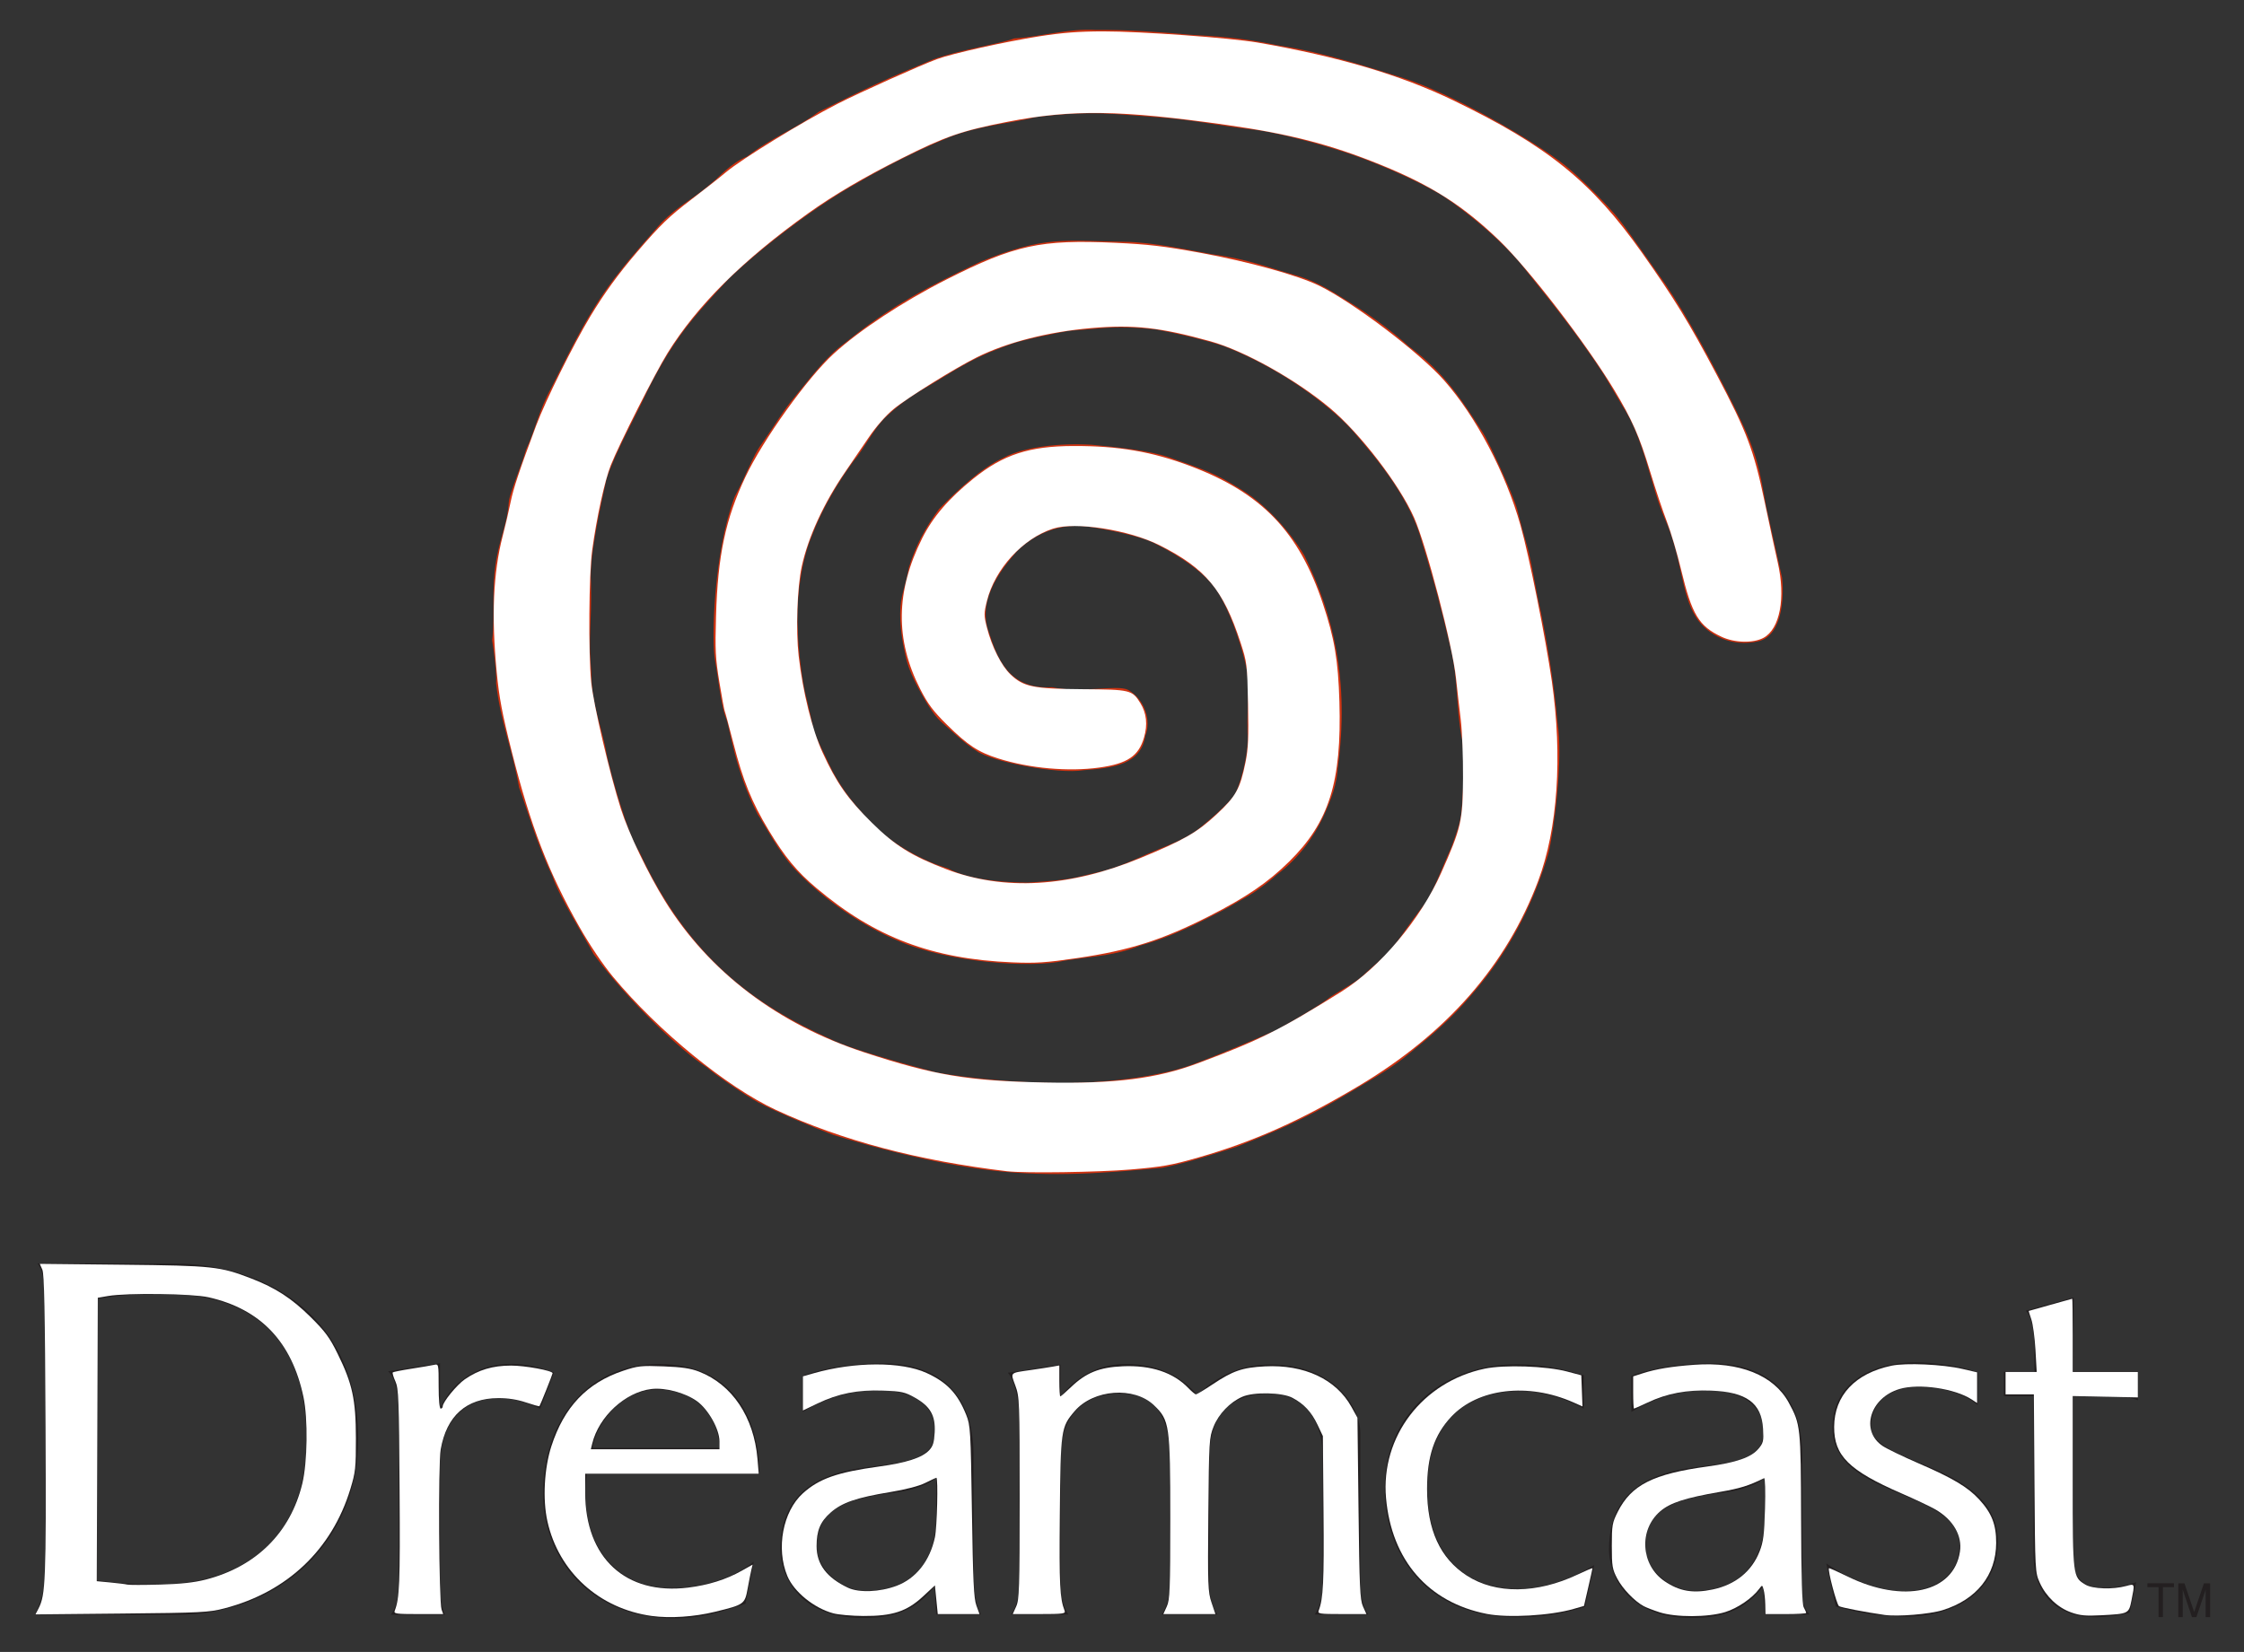 <?xml version="1.0" encoding="UTF-8" standalone="no"?>
<!-- Generator: Adobe Illustrator 13.0.0, SVG Export Plug-In . SVG Version: 6.00 Build 14948)  -->

<svg
   xmlns:dc="http://purl.org/dc/elements/1.1/"
   xmlns:cc="http://creativecommons.org/ns#"
   xmlns:rdf="http://www.w3.org/1999/02/22-rdf-syntax-ns#"
   xmlns:svg="http://www.w3.org/2000/svg"
   xmlns="http://www.w3.org/2000/svg"
   xmlns:sodipodi="http://sodipodi.sourceforge.net/DTD/sodipodi-0.dtd"
   xmlns:inkscape="http://www.inkscape.org/namespaces/inkscape"
   version="1.1"
   id="Layer_1"
   x="0px"
   y="0px"
   width="220px"
   height="162px"
   viewBox="0 0 220 162"
   enable-background="new 0 0 220 162"
   xml:space="preserve"
   sodipodi:docname="dreamcast_logo.svg"
   inkscape:version="0.92.3 (2405546, 2018-03-11)"><rect x="0" y="0" width="220" height="162" fill="#333333" stroke="none"/><defs
   id="defs3821" /><sodipodi:namedview
   pagecolor="#ffffff"
   bordercolor="#666666"
   borderopacity="1"
   objecttolerance="10"
   gridtolerance="10"
   guidetolerance="10"
   inkscape:pageopacity="0"
   inkscape:pageshadow="2"
   inkscape:window-width="1920"
   inkscape:window-height="1000"
   id="namedview3819"
   showgrid="false"
   inkscape:zoom="5.0123457"
   inkscape:cx="134.56427"
   inkscape:cy="84.185789"
   inkscape:window-x="0"
   inkscape:window-y="0"
   inkscape:window-maximized="1"
   inkscape:current-layer="Layer_1" />
<polygon
   fill="#231F20"
   points="211.623,155.648 210.531,155.648 210.531,155.271 213.133,155.271 213.133,155.648 212.05,155.648   212.05,158.587 211.623,158.587 211.623,155.648 "
   id="polygon3796" />
<polygon
   fill="#231F20"
   points="214.898,158.587 213.993,155.894 213.993,158.587 213.557,158.587 213.557,155.271 214.161,155.271   215.116,158.091 216.071,155.271 216.676,155.271 216.676,158.587 216.24,158.587 216.24,155.894 215.335,158.587 214.898,158.587   "
   id="polygon3798" />
<path
   fill="#231F20"
   d="M4.406,127.169c0-1.152-0.219-2.644-0.728-3.271c3.333,0,10.534,0.022,13.621,0.022  c7.102,0,17.816,3.942,17.816,17.23c0,9.863-7.563,17.211-17.816,17.211c-2.249,0-10.836-0.026-13.882-0.026  c0.625-1.153,0.989-2.717,0.989-3.952V127.169L4.406,127.169z M9.513,154.987c3.278,0.424,6.304,0.555,9.042,0.163  c2.649-0.378,11.55-2.294,11.495-14.113c-0.053-11.2-6.969-13.759-12.299-14.073c-2.781-0.164-5.466-0.06-8.238,0.421V154.987  L9.513,154.987z"
   id="path3800" />
<path
   fill="#231F20"
   d="M38.041,134.481l5.103-0.797c0,1.044,0,4.108,0,4.493c1.309-3.234,5.381-5.833,11.169-3.581l-1.357,3.552  c-5.297-2.513-9.812-0.308-9.812,5.574v12.138c0,0.577,0.125,1.744,0.471,2.492h-5.301c0.536-0.66,0.783-1.915,0.783-2.492v-17.509  C39.097,137.081,38.839,135.115,38.041,134.481L38.041,134.481z"
   id="path3802" />
<path
   fill="#231F20"
   d="M199.368,136.916c0,0.331,0,14.448,0,15.504c0,4.865,3.354,6.167,5.84,6.167  c1.052,0.052,2.539-0.194,3.579-0.425l0.641-3.004c-1.213,0.462-2.622,0.572-3.466,0.572c-1.558,0-2.685-1.034-2.685-2.651  c0-1.452-0.037-15.682,0-16.138h-0.017c0.208,0,3.439-0.011,3.765,0c1.061,0.038,1.875,0.103,2.575,0.384l0.004-2.829  c0,0-6.208-0.008-6.328-0.008l0.025-7.256l-4.704,1.3c0.65,0.606,0.86,2.382,0.86,3.552c0,0-0.003,2.168-0.003,2.43  c-0.212,0-2.598,0.011-2.994,0.011v2.391C196.878,136.915,199.368,136.916,199.368,136.916L199.368,136.916z"
   id="path3804" />
<path
   fill="#231F20"
   d="M179.042,153.31c2.022,1.444,5.194,2.726,7.521,2.726c3.228,0,5.538-1.57,5.538-4.525  c0-5.456-12.439-4.553-12.439-11.475c0-4.68,4.185-6.44,8.174-6.44c1.281,0,4.207,0.278,6.069,0.998l-0.016,3.196  c-1.652-1.412-4.175-1.754-5.837-1.754c-2.64,0-4.62,1.309-4.62,3.877c0,3.771,12.428,3.553,12.428,11.291  c0,5.004-4.337,7.338-9.108,7.338c-2.326,0-4.749-0.413-6.768-0.99L179.042,153.31L179.042,153.31z"
   id="path3806" />
<path
   fill="#231F20"
   d="M103.961,136.965c0-0.283,0.011-2.818,0.011-3.143l-5.166,0.799c0.622,0.652,1.1,2.688,1.1,4.142v16.929  c0,0.577-0.247,1.978-0.783,2.638h5.633c-0.536-0.66-0.783-2.061-0.783-2.638v-12.738c0-4.66,2.883-6.291,5.752-6.291  c2.597,0,4.944,1.124,4.944,6.291v12.738c0,0.577-0.248,1.978-0.783,2.638h5.463c-0.536-0.66-0.783-2.061-0.783-2.638v-12.738  c0-5.167,3.193-6.291,5.793-6.291c2.596,0,5.313,1.63,5.313,6.291v12.738c0,0.577-0.247,1.978-0.783,2.638h5.259  c-0.536-0.66-0.783-2.061-0.783-2.638v-15.156c0-2.583-2.634-6.721-8.79-6.721c-3.58,0-5.647,1.592-7.217,2.963  c-1.335-1.558-3.509-3.02-7.001-3.02C106.952,133.758,104.943,135.752,103.961,136.965L103.961,136.965z"
   id="path3808" />
<path
   fill="#231F20"
   d="M91.779,144.906c-0.737,0.693-2.281,1.232-3.875,1.441c-4.187,0.549-7.814,1.245-7.814,5.324  c0,2.419,2.636,4.324,4.726,4.324c5.534,0,6.964-3.992,6.964-7.138V144.906L91.779,144.906z M78.707,134.924  c2.112-0.847,5.521-1.235,7.657-1.235c5.458,0,9.084,2.727,9.084,9.058v10.501c0,1.946,0.029,3.787,0.723,5.081h-4.388l-0.157-2.762  c-1.662,2.144-3.646,3.104-7.016,3.104c-6.647,0-8.099-4.542-8.099-6.726c0-7.789,7.414-7.881,10.633-8.339  c1.781-0.253,4.074-0.756,4.418-2.426c0.569-2.763-1.407-4.834-5.442-4.834c-2.961,0-5.387,0.9-7.413,2.113V134.924L78.707,134.924z   M173.01,144.906c-0.737,0.693-2.282,1.232-3.876,1.441c-4.186,0.549-7.814,1.245-7.814,5.324c0,2.419,2.636,4.324,4.726,4.324  c5.534,0,6.964-3.992,6.964-7.138V144.906L173.01,144.906z M159.938,134.924c2.112-0.847,5.521-1.235,7.657-1.235  c5.458,0,9.084,2.727,9.084,9.058v10.501c0,1.946-0.424,3.748,0.722,5.081h-4.388l-0.157-2.762  c-1.662,2.144-3.646,3.104-7.015,3.104c-6.646,0-8.099-4.542-8.099-6.726c0-7.789,7.414-7.881,10.633-8.339  c1.782-0.253,4.075-0.756,4.418-2.426c0.568-2.763-1.407-4.834-5.442-4.834c-2.961,0-5.387,0.9-7.413,2.113V134.924L159.938,134.924  z"
   id="path3810" />
<path
   fill="#231F20"
   d="M155.268,138.145c-1.647-0.961-4.245-1.724-6.057-1.724c-6.361,0-9.277,3.913-9.277,9.548  c0,5.583,2.849,9.857,9.072,9.857c2.133,0,5.037-0.957,7.29-2.342l-0.917,4.107c-2.293,0.682-4.226,1.007-6.785,1.007  c-8.745,0-12.843-6.201-12.843-12.654c0-7.134,5.498-12.149,12.938-12.149c3.252,0,5.627,0.798,6.586,1.07L155.268,138.145  L155.268,138.145z"
   id="path3812" />
<path
   fill="#231F20"
   d="M57.38,146.268c0.003-0.59,0.081-1.152,0.148-1.696h16.919c0-5.817-2.908-10.807-9.8-10.807  c-7.153,0-11.399,5.594-11.399,12.729c0,6.453,4.728,12.217,12.825,12.217c2.56,0,4.701-0.631,7.011-1.439l0.813-4.125  c-1.976,1.627-5.171,2.59-8.053,2.59C60.661,155.736,57.356,151.985,57.38,146.268L57.38,146.268z M58.063,141.992  c0.549-2.831,3.167-5.713,6.301-5.713c4.789,0,6.175,3.737,6.175,5.714C70.538,141.992,58.063,142,58.063,141.992L58.063,141.992z"
   id="path3814" />
<path
   fill="#CF3311"
   d="M125.279,4.448c4.702,0.706,9.504,2.348,12.008,3.114c5.045,1.542,13.235,6.335,16.127,8.634  c1.368,1.087,4.245,3.934,5.359,5.367c1.085,1.396,3.158,4.42,4.481,6.283c2.105,3.075,4.584,7.655,6.687,11.87  c2.349,4.709,2.51,6.073,3.22,10.01l1.553,6.94c0.146,1.2,0.267,5.602-2.317,6.219c-2.583,0.617-4.971-0.575-6.097-2.317  c-1.558-2.411-1.343-5.833-3.105-9.75c-1.374-3.166-1.975-7.767-4.169-11.076l-1.721-2.91c-3.045-4.688-6.219-8.409-8.112-10.836  c-1.667-2.039-4.78-4.811-7.731-6.783c-2.729-1.655-7.141-3.542-10.323-4.514c-1.014-0.33-5.354-1.606-8.051-1.965  c-3.66-0.411-6.068-0.99-9.546-1.235c-4.294-0.303-6.354-0.685-11.924-0.034c-2.11,0.572-5.453,0.799-8.462,1.95  c-2.43,0.991-5.81,2.592-9.121,4.537c-3.563,1.954-8.972,5.95-12.559,9.362c-3.615,3.863-5.423,5.936-7.916,10.833  c-1.104,2.423-3.239,6.171-4.1,8.817c-0.588,2.686-1.71,7.696-1.521,10.129c0.085,4.359-0.296,5.257,0.031,8.82  c0.012,3.208,1.065,5.432,1.503,8.056c0.375,1.813,2.114,8.086,3.19,9.542c4.891,10.538,11.456,15.102,18.772,18.394  c2.062,1.05,8.515,2.777,10.382,3.272c3.183,0.574,7.372,0.957,11.404,1.035c4.242,0.083,10.089-0.492,13.637-1.798  c3.84-1.412,8.28-3.419,8.229-3.363c1.782-0.982,4.501-2.585,5.348-3.29c1.637-1.049,2.623-1.455,3.593-2.465  c1.399-1.224,2.246-1.929,3.306-3.446c0.59-0.855,1.527-2.164,2.44-3.321c0.982-1.609,1.546-3.305,2.505-5.403  c1.147-3.103,0.969-2.954,1.187-6.25c0.206-0.955-0.022-4.165-0.195-4.71c-0.517-2.962-0.334-5.575-1.012-8.451  c-0.916-3.891-1.677-6.803-2.846-10.536c-1.099-4.203-4.327-8.097-6.75-10.878c-1.501-1.724-6.158-5.796-12.619-8.339  c-1.819-0.612-4.797-1.306-6.688-1.651c-4.037-0.422-4.694-0.151-8.559,0.132c-1.33,0.232-4.418,0.863-5.553,1.262  c-3.32,1.166-4.541,1.907-7.935,3.986c-1.58,0.917-2.771,1.619-4.386,3.133c-1.289,1.193-2.21,3.221-3.254,4.41  c-1.43,1.946-3.022,4.542-4.09,7.342c-1.158,2.785-1.531,6.706-1.355,9.229c0,1.923,0.523,5.443,0.731,6.213  c0.207,0.771,0.727,3.161,0.84,3.641c0.113,0.479,1.356,3.008,1.527,3.374c0.701,1.492,2.043,3.636,4.304,5.825  c1.668,1.822,4.893,3.61,7.307,4.303c2.165,1.188,5.816,1.39,7.836,1.394c0.994-0.06,3.533-0.216,4.858-0.534  c2.687-0.645,3.183-0.662,5.952-1.865c2.485-1.152,4.171-1.567,5.902-2.846c0,0,2.376-1.862,3.456-3.224  c0.57-0.719,1.547-4.145,1.373-6.267c-0.081-2.905,0.342-4.553-0.251-6.943c-0.593-2.39-1.605-5.16-2.702-6.867  c-1.111-1.729-3.5-3.414-6.219-4.755c-1.522-0.752-5.129-1.449-6.659-1.63c-2.907-0.345-5.338,0.974-6.814,2.483  c-1.28,1.463-3.81,4.502-2.802,7.644c0.912,2.843,2.013,5.872,6.277,5.647c2.926,0.609,6.311-0.275,7.438,0.244  c1.673,0.95,2.316,3.048,1.708,4.511c-0.424,2.821-3.126,3.159-6.01,3.374c-2.58,0.432-9.133-0.831-10.573-1.91  c-0.966-0.574-2.445-1.953-3.487-2.884c-0.749-0.67-1.597-2.164-2.176-3.237c-0.711-1.318-1.07-2.288-1.253-3.147  c-0.217-1.02-0.664-2.967-0.495-4.914c0.114-1.313,0.466-1.872,0.816-3.792c0.697-2.177,1.563-3.834,2.956-5.722  c1.815-1.842,4.12-4.035,6.37-5.054c1.984-1.048,5.46-1.434,8.605-1.25c2.551,0.244,5.569,0.555,7.564,1.224  c3.415,1.22,4.391,1.463,7.194,3.231c2.369,1.466,4.752,4.163,6.082,6.397c2.829,5.789,4.452,12.229,3.272,20.898  c-0.097,1.465-0.553,2.896-1.466,4.835c-0.843,1.79-2.322,3.967-4.541,5.606c-0.894,0.827-2.303,1.845-3.45,2.441  c-1.628,0.988-2.723,1.502-4.423,2.356c-1.492,0.701-3.231,1.503-5.499,2.133c-2.458,0.972-4.344,1.012-7.435,1.473  c-3.043,0.763-11.368,0.218-16.327-1.969c-3.385-1.423-7.183-3.932-10.07-6.99c-1.604-1.681-3.173-4.731-3.634-5.355  c-2.296-4.414-2.746-8.566-3.114-9.438c-0.5-1.185-0.749-3.842-1.084-5.66c-0.378-2.038-0.144-10.585,1.914-16.071  c1.16-2.184,1.839-4.131,2.624-5.154c1.411-2.007,2.093-3.261,3.293-4.684c1.809-2.194,3.126-3.984,4.888-5.246  c4.49-3.651,8.241-5.577,13.314-7.987c6.304-2.567,8.197-2.036,14.163-1.941c2.684,0.023,6.59,0.867,8.51,1.217  c3.566,0.475,5.609,1.334,8.021,2.007c2.579,0.72,4.07,1.869,6.186,3.148c1.742,1.125,3.792,2.666,5.146,3.917  c3.464,2.54,5.135,5.21,7.258,8.489c0.385,0.55,2.906,5.923,3.308,7.419c0.186,0.749,0.757,2.9,1.123,4.157  c0.471,1.994,0.699,3.76,1.224,6.01c0.47,2.318,1.27,6.695,1.617,10.786c0.583,3.509-0.351,10.672-0.902,12.871  c-1.227,4.1-3.373,9.104-7.611,13.923c-1.8,2.134-3.714,3.788-5.925,5.583c-1.691,1.411-3.142,2.232-5.754,3.792  c-3.548,2.117-6.248,3.469-11.221,5.413c-2.025,0.65-4.576,1.505-7.326,2.074c-5.327,0.492-10.801,0.964-16.776,0.254  c-5.976-0.711-11.962-2.395-15.498-3.481c-1.951-0.732-5.731-2.317-7.316-3.17c-1.031-0.524-4.488-2.888-5.075-3.457  c-2.369-1.466-7.671-6.452-11.094-11.1c-0.75-1.436-3.447-5.745-4.032-7.633c-1.555-3.193-2.639-7.055-3.276-8.705  c-0.672-3.851-1.807-6.331-2.25-10.197c0.051-0.91-0.183-3.051-0.389-4.236c0.301-2.646-0.101-5.14,0.424-8.02  c0.461-2.431,1.072-3.446,1.217-5.643c0.142-0.94,1.352-3.767,1.674-5.025c0.976-2.072,1.219-3.779,2.493-6.094  c1.836-3.608,3.755-7.759,6.704-11.385c0.842-1.124,3.23-3.821,4.044-4.756c1.924-1.923,3.053-2.227,5.235-4.157  c0.227-0.143,1.668-1.786,3.177-2.351c2.501-1.932,4.662-2.641,7.042-4.398c4.77-2.376,6.509-3.178,11.244-5.148  c2.736-0.976,6.552-1.516,7.926-2.049c2.614-0.162,5.267-0.996,8.017-0.83c3.087-0.029,6.198,0.191,9.3,0.473  C118.848,3.543,121.577,3.645,125.279,4.448L125.279,4.448z"
   id="path3816" />
<path
   style="fill:#ffffff;stroke-width:0.2"
   d="M 98.768,114.865 C 90.007,113.822 82.536,111.843 76.091,108.856 71.255,106.615 64.529,101.119 60.1,95.791 59.101,94.588 57.82,92.688 56.8,90.894 53.785,85.592 52.01,80.991 50.175,73.718 49.233,69.988 48.936,68.412 48.694,65.884 48.169,60.378 48.355,56.172 49.286,52.556 c 0.269,-1.046 0.616,-2.529 0.77,-3.297 0.273,-1.357 0.851,-3.091 2.514,-7.539 0.915,-2.446 3.62,-7.899 5.317,-10.716 1.354,-2.248 2.735,-4.148 4.582,-6.303 2.299,-2.683 3.106,-3.461 5.375,-5.187 1.207,-0.918 2.704,-2.097 3.326,-2.621 1.549,-1.303 7.455,-4.928 10.939,-6.712 2.129,-1.09 8.14,-3.79 9.776,-4.39 1.505,-0.552 6.705,-1.712 9.975,-2.224 2.308,-0.362 3.902,-0.486 6.284,-0.489 3.653,-0.005 12.5,0.635 15.163,1.096 7.86,1.361 14.022,3.182 19.154,5.661 9.229,4.458 13.583,7.973 18.512,14.942 3.165,4.475 4.626,6.862 7.321,11.953 2.954,5.583 3.65,7.42 4.695,12.406 0.474,2.262 1.058,4.966 1.296,6.008 0.797,3.483 0.219,6.542 -1.4,7.41 -1.003,0.538 -2.82,0.494 -4.09,-0.099 -2.239,-1.046 -2.927,-2.183 -3.979,-6.581 -0.382,-1.595 -1.012,-3.723 -1.401,-4.73 -0.389,-1.007 -1.119,-3.19 -1.623,-4.851 -1.073,-3.538 -1.767,-5.113 -3.571,-8.107 -2.692,-4.469 -8.354,-11.829 -11.235,-14.606 -3.532,-3.405 -6.666,-5.406 -11.609,-7.412 -4.936,-2.003 -8.917,-3.033 -15.163,-3.92 -10.301,-1.464 -15.129,-1.533 -21.424,-0.306 -4.485,0.874 -6.09,1.428 -10.365,3.575 -3.746,1.882 -6.688,3.61 -9.186,5.398 -6.438,4.607 -10.871,9.013 -13.793,13.711 -1.206,1.938 -4.744,8.932 -5.56,10.988 -0.593,1.495 -1.393,5.145 -1.826,8.333 -0.328,2.41 -0.384,10.036 -0.096,12.968 0.209,2.125 1.821,9.002 2.911,12.42 0.752,2.358 2.66,6.34 4.32,9.019 4.306,6.947 11.062,12.076 19.582,14.865 6.849,2.242 10.132,2.788 17.681,2.939 6.841,0.137 10.945,-0.379 14.963,-1.88 6.036,-2.255 8.088,-3.279 14.104,-7.039 3.766,-2.353 7.738,-7.084 9.76,-11.623 1.967,-4.416 2.12,-5.082 2.148,-9.326 0.013,-2.03 -0.088,-4.611 -0.226,-5.736 -0.137,-1.125 -0.345,-2.952 -0.463,-4.061 -0.337,-3.182 -2.886,-12.948 -4.102,-15.711 -1.428,-3.247 -5.292,-8.285 -8.254,-10.763 -3.357,-2.808 -8.4,-5.624 -11.726,-6.55 -4.886,-1.359 -7.541,-1.654 -11.664,-1.295 -4.259,0.371 -8.269,1.394 -11.224,2.864 -2.151,1.07 -6.88,4.013 -8.172,5.085 -0.775,0.643 -1.721,1.725 -2.446,2.797 -0.65,0.961 -1.677,2.466 -2.281,3.343 -2.098,3.049 -3.648,6.419 -4.271,9.288 -0.446,2.053 -0.59,6.237 -0.302,8.77 0.398,3.503 1.323,7.243 2.343,9.473 1.361,2.975 2.474,4.562 4.827,6.884 2.282,2.252 3.902,3.264 7.31,4.564 5.629,2.148 12.076,1.774 19.046,-1.106 4.232,-1.749 5.514,-2.483 7.415,-4.245 1.927,-1.786 2.336,-2.522 2.868,-5.147 0.267,-1.319 0.316,-2.445 0.248,-5.686 -0.082,-3.909 -0.106,-4.107 -0.735,-6.037 -1.694,-5.196 -3.426,-7.278 -7.947,-9.553 -3.004,-1.512 -8.258,-2.329 -10.438,-1.624 -2.971,0.961 -5.708,3.961 -6.485,7.106 -0.298,1.208 -0.298,1.407 0.003,2.589 0.48,1.886 1.417,3.749 2.315,4.603 1.28,1.218 2.223,1.41 7.091,1.445 4.657,0.034 4.842,0.079 5.638,1.367 0.606,0.981 0.727,2.11 0.359,3.373 -0.53,1.823 -1.631,2.562 -4.385,2.945 -3.025,0.421 -6.833,0.079 -9.888,-0.886 -1.984,-0.627 -2.989,-1.287 -5.041,-3.311 -1.365,-1.346 -1.876,-2.028 -2.633,-3.512 -2.463,-4.829 -2.401,-9.578 0.195,-14.77 1.048,-2.095 2.599,-3.904 5.03,-5.862 2.918,-2.35 5.459,-3.179 9.797,-3.192 4.44,-0.014 7.718,0.548 11.486,1.971 6.971,2.631 10.622,6.428 12.975,13.489 1.142,3.427 1.5,5.553 1.62,9.607 0.233,7.871 -1.007,11.822 -4.921,15.681 -2.074,2.045 -4.211,3.506 -7.816,5.343 -4.608,2.349 -7.834,3.375 -12.95,4.123 -3.115,0.455 -4.079,0.519 -6.364,0.423 C 91.377,94.046 85.789,91.929 80.056,87.101 78.128,85.478 76.939,84.038 75.359,81.419 73.698,78.664 72.847,76.565 71.908,72.915 c -0.435,-1.693 -0.823,-3.129 -0.862,-3.192 -0.039,-0.063 -0.271,-1.326 -0.515,-2.806 -0.39,-2.36 -0.431,-3.159 -0.333,-6.484 0.175,-5.969 0.927,-9.528 2.889,-13.677 1.716,-3.63 6.082,-9.721 8.646,-12.064 2.541,-2.323 6.794,-5.122 11.081,-7.294 6.653,-3.371 9.211,-3.926 16.53,-3.587 3.251,0.151 4.807,0.335 8.403,0.994 4.662,0.854 9.507,2.197 11.575,3.208 3.363,1.644 9.847,6.561 12.267,9.302 3.122,3.536 6.027,9.053 7.482,14.21 0.841,2.979 2.464,11.061 3.07,15.289 1.057,7.374 0.575,14.464 -1.331,19.552 -3.099,8.273 -8.954,14.971 -17.59,20.123 -5.732,3.419 -10.33,5.473 -15.711,7.017 -2.664,0.765 -3.548,0.922 -6.678,1.185 -3.177,0.268 -10.396,0.371 -12.062,0.173 z"
   id="path3825"
   inkscape:connector-curvature="0" /><path
   style="fill:#ffffff;stroke-width:0.2"
   d="m 3.77,157.753 c 0.704,-1.362 0.755,-2.667 0.692,-17.819 -0.047,-11.378 -0.12,-14.996 -0.312,-15.428 l -0.25,-0.564 8.131,0.086 c 8.865,0.093 9.532,0.165 12.62,1.356 2.362,0.911 3.957,1.949 5.802,3.777 1.429,1.415 1.867,2.01 2.645,3.591 1.454,2.954 1.786,4.483 1.793,8.279 0.006,2.921 -0.04,3.345 -0.54,4.988 -1.811,5.946 -6.194,10.106 -12.331,11.704 -1.546,0.403 -2.239,0.438 -10.102,0.514 l -8.442,0.082 z m 16.392,-2.845 c 4.959,-1.273 8.314,-4.606 9.475,-9.413 0.506,-2.093 0.564,-6.353 0.117,-8.481 -1.14,-5.419 -4.2,-8.637 -9.311,-9.793 -1.625,-0.367 -7.978,-0.447 -9.857,-0.124 l -0.998,0.172 -0.051,13.897 -0.051,13.897 1.348,0.128 c 0.741,0.07 1.483,0.163 1.647,0.207 0.165,0.043 1.601,0.043 3.192,-0.001 2.046,-0.057 3.36,-0.2 4.489,-0.49 z"
   id="path3827"
   inkscape:connector-curvature="0" /><path
   style="fill:#ffffff;stroke-width:0.2"
   d="m 38.698,157.964 c 0.48,-1.251 0.534,-2.596 0.477,-11.845 -0.055,-8.925 -0.095,-9.951 -0.412,-10.654 -0.193,-0.428 -0.309,-0.822 -0.256,-0.874 0.053,-0.053 0.884,-0.218 1.848,-0.368 0.964,-0.15 1.954,-0.319 2.201,-0.376 0.445,-0.103 0.449,-0.083 0.449,2.094 0,1.333 0.079,2.198 0.2,2.198 0.11,0 0.2,-0.1 0.2,-0.223 0,-0.416 1.381,-2.106 2.163,-2.648 1.346,-0.933 2.726,-1.343 4.531,-1.348 1.372,-0.004 4.079,0.493 4.079,0.749 0,0.102 -1.222,3.162 -1.291,3.231 -0.033,0.033 -0.631,-0.133 -1.329,-0.368 -0.844,-0.284 -1.753,-0.426 -2.707,-0.423 -3.134,0.012 -5.072,1.743 -5.647,5.044 -0.252,1.446 -0.176,14.942 0.088,15.688 l 0.159,0.449 h -2.439 c -2.171,0 -2.425,-0.036 -2.314,-0.325 z"
   id="path3829"
   inkscape:connector-curvature="0" /><path
   style="fill:#ffffff;stroke-width:0.2"
   d="m 63.92,158.477 c -5.168,-0.708 -9.146,-4.313 -10.254,-9.295 -0.474,-2.131 -0.312,-5.182 0.39,-7.352 1.247,-3.852 3.483,-6.205 7.026,-7.396 1.445,-0.486 1.771,-0.521 3.968,-0.437 1.809,0.069 2.662,0.196 3.491,0.519 3.24,1.263 5.375,4.453 5.721,8.551 l 0.123,1.456 H 65.878 57.37 v 1.853 c 0,6.406 3.981,10.076 10.105,9.315 1.985,-0.247 3.711,-0.79 5.236,-1.648 l 1.077,-0.606 -0.118,0.48 c -0.065,0.264 -0.229,1.092 -0.366,1.84 -0.286,1.571 -0.331,1.603 -3.2,2.305 -2.031,0.497 -4.41,0.656 -6.184,0.413 z m 6.617,-17.128 c 0,-1.188 -1.095,-3.138 -2.213,-3.941 -1.151,-0.826 -3.11,-1.351 -4.452,-1.192 -2.571,0.304 -5.168,2.701 -5.814,5.364 l -0.133,0.549 h 6.306 6.306 z"
   id="path3831"
   inkscape:connector-curvature="0" /><path
   style="fill:#ffffff;stroke-width:0.2"
   d="m 81.696,158.216 c -1.884,-0.508 -3.857,-2.108 -4.501,-3.651 -1.13,-2.705 -0.449,-6.341 1.522,-8.122 1.588,-1.435 3.378,-2.063 7.468,-2.624 2.697,-0.369 4.222,-0.866 4.911,-1.599 0.371,-0.394 0.487,-0.771 0.54,-1.744 0.089,-1.652 -0.427,-2.559 -1.943,-3.411 -0.986,-0.554 -1.301,-0.624 -3.132,-0.691 -2.465,-0.091 -4.369,0.284 -6.416,1.265 l -1.426,0.683 v -1.674 -1.674 l 1.047,-0.299 c 4.016,-1.147 8.602,-1.16 11.07,-0.032 2.012,0.92 3.053,2.02 3.893,4.118 0.408,1.019 0.437,1.496 0.557,9.452 0.103,6.82 0.184,8.537 0.435,9.227 l 0.308,0.848 h -2.046 -2.046 l -0.139,-1.406 -0.139,-1.406 -1.188,1.1 c -1.577,1.46 -2.984,1.917 -5.84,1.898 -1.113,-0.007 -2.434,-0.124 -2.936,-0.259 z m 6.201,-2.699 c 1.908,-0.717 3.27,-2.443 3.764,-4.769 0.209,-0.985 0.326,-5.826 0.141,-5.826 -0.046,0 -0.529,0.224 -1.074,0.497 -0.623,0.313 -1.906,0.649 -3.458,0.905 -3.306,0.546 -4.728,1.035 -5.83,2.005 -1.019,0.897 -1.383,1.766 -1.383,3.299 0,1.778 1,3.1 3.085,4.079 1.079,0.507 3.116,0.425 4.755,-0.191 z"
   id="path3833"
   inkscape:connector-curvature="0" /><path
   style="fill:#ffffff;stroke-width:0.2"
   d="m 99.626,157.541 c 0.304,-0.672 0.339,-1.758 0.339,-10.624 0,-9.566 -0.013,-9.912 -0.423,-11.039 -0.481,-1.322 -0.581,-1.221 1.521,-1.524 0.823,-0.119 1.788,-0.268 2.145,-0.333 l 0.648,-0.117 v 1.519 c 0,0.835 0.043,1.519 0.096,1.519 0.053,0 0.52,-0.406 1.038,-0.903 1.486,-1.424 2.789,-1.95 5.073,-2.05 2.799,-0.123 4.973,0.601 6.455,2.148 0.319,0.333 0.65,0.605 0.736,0.605 0.086,0 0.81,-0.436 1.609,-0.969 2.02,-1.348 2.925,-1.66 5.143,-1.775 3.867,-0.2 6.984,1.258 8.486,3.97 l 0.592,1.068 0.103,8.878 c 0.09,7.748 0.145,8.973 0.439,9.626 l 0.336,0.748 h -2.405 c -2.208,0 -2.394,-0.029 -2.271,-0.349 0.449,-1.171 0.529,-2.802 0.471,-9.661 l -0.063,-7.447 -0.519,-1.097 c -0.599,-1.266 -1.337,-2.059 -2.471,-2.656 -1.02,-0.537 -3.792,-0.591 -4.918,-0.096 -1.201,0.528 -2.306,1.677 -2.803,2.917 -0.439,1.095 -0.456,1.377 -0.52,8.632 -0.062,6.958 -0.039,7.582 0.314,8.629 l 0.381,1.128 h -2.552 -2.552 l 0.339,-0.748 c 0.301,-0.663 0.339,-1.64 0.339,-8.629 0,-9.165 -0.067,-9.632 -1.592,-11.097 -1.948,-1.871 -5.942,-1.576 -7.783,0.575 -1.343,1.569 -1.376,1.804 -1.453,10.122 -0.064,6.961 -9.7e-4,8.223 0.471,9.452 0.111,0.29 -0.155,0.325 -2.48,0.325 h -2.605 z"
   id="path3835"
   inkscape:connector-curvature="0" /><path
   style="fill:#ffffff;stroke-width:0.2"
   d="m 145.765,158.272 c -5.744,-1.127 -9.338,-5.261 -9.88,-11.368 -0.534,-6.005 3.577,-11.396 9.667,-12.679 1.918,-0.404 6.05,-0.263 8.08,0.276 l 1.397,0.371 0.058,1.526 0.058,1.526 -0.9,-0.398 c -4.431,-1.96 -9.358,-1.377 -11.971,1.417 -1.663,1.778 -2.366,3.88 -2.366,7.077 0,4.01 1.283,6.805 3.899,8.496 2.833,1.831 6.86,1.79 10.872,-0.11 0.796,-0.377 1.446,-0.652 1.446,-0.61 0,0.041 -0.188,0.889 -0.417,1.885 l -0.417,1.81 -1.03,0.296 c -2.288,0.659 -6.413,0.894 -8.497,0.485 z"
   id="path3837"
   inkscape:connector-curvature="0" /><path
   style="fill:#ffffff;stroke-width:0.2"
   d="m 162.71,158.114 c -0.604,-0.194 -1.307,-0.466 -1.564,-0.604 -0.897,-0.484 -2.063,-1.698 -2.591,-2.7 -0.484,-0.918 -0.533,-1.211 -0.533,-3.205 0,-2.033 0.043,-2.28 0.586,-3.353 1.331,-2.629 3.463,-3.706 8.776,-4.434 2.856,-0.391 4.301,-0.893 5.014,-1.741 0.477,-0.567 0.52,-0.753 0.452,-1.956 -0.143,-2.525 -1.623,-3.614 -5.093,-3.746 -2.392,-0.091 -4.326,0.272 -6.221,1.169 -0.691,0.327 -1.293,0.594 -1.338,0.594 -0.045,0 -0.082,-0.711 -0.082,-1.58 v -1.58 l 0.948,-0.305 c 1.306,-0.42 2.811,-0.669 5.04,-0.832 4.435,-0.325 7.798,1.021 9.259,3.705 1.166,2.143 1.188,2.35 1.215,11.366 0.018,5.952 0.091,8.402 0.261,8.715 0.13,0.24 0.236,0.487 0.236,0.549 0,0.062 -0.898,0.113 -1.995,0.113 h -1.995 l -0.02,-0.948 c -0.011,-0.521 -0.082,-1.17 -0.157,-1.441 -0.135,-0.483 -0.143,-0.485 -0.429,-0.097 -0.681,0.925 -2.123,1.913 -3.347,2.29 -1.677,0.518 -4.842,0.528 -6.421,0.02 z m 5.227,-2.244 c 2.207,-0.468 3.81,-1.775 4.574,-3.731 0.369,-0.943 0.457,-1.643 0.529,-4.198 0.048,-1.687 0.01,-3.029 -0.084,-2.982 -1.538,0.753 -2.348,1.004 -4.366,1.354 -3.389,0.587 -4.844,1.06 -5.82,1.896 -2.128,1.821 -1.912,5.277 0.428,6.86 1.466,0.992 2.788,1.215 4.738,0.802 z"
   id="path3839"
   inkscape:connector-curvature="0" /><path
   style="fill:#ffffff;stroke-width:0.2"
   d="m 184.755,158.371 c -1.886,-0.269 -4.235,-0.723 -4.459,-0.861 -0.226,-0.14 -1.134,-3.57 -0.984,-3.719 0.031,-0.031 0.858,0.337 1.838,0.817 5.457,2.673 10.393,1.579 11.001,-2.438 0.238,-1.569 -0.655,-3.116 -2.38,-4.127 -0.469,-0.275 -1.99,-0.996 -3.38,-1.602 -5.127,-2.236 -6.588,-3.686 -6.571,-6.519 0.019,-3.075 2.062,-5.248 5.633,-5.992 1.406,-0.293 5.028,-0.128 6.933,0.315 l 1.446,0.337 v 1.503 1.503 l -0.519,-0.34 c -1.652,-1.082 -5.158,-1.596 -7.07,-1.036 -2.926,0.858 -3.89,4.12 -1.655,5.599 0.42,0.278 1.997,1.04 3.505,1.693 3.348,1.451 4.824,2.329 5.928,3.526 1.247,1.352 1.688,2.475 1.682,4.281 -0.01,3.17 -1.915,5.56 -5.255,6.595 -1.273,0.394 -4.4,0.65 -5.694,0.466 z"
   id="path3841"
   inkscape:connector-curvature="0" /><path
   style="fill:#ffffff;stroke-width:0.2"
   d="m 203.045,158.122 c -1.308,-0.469 -2.454,-1.555 -3.065,-2.904 -0.456,-1.008 -0.462,-1.116 -0.521,-9.747 l -0.06,-8.728 h -1.387 -1.387 v -1.097 -1.097 h 1.527 1.527 l -0.124,-2.175 c -0.069,-1.196 -0.251,-2.543 -0.406,-2.993 -0.155,-0.45 -0.27,-0.818 -0.255,-0.818 0.015,0 0.969,-0.269 2.121,-0.599 1.152,-0.329 2.117,-0.599 2.144,-0.599 0.028,0 0.05,1.616 0.05,3.591 v 3.591 h 3.192 3.192 l 1.8e-4,1.247 1.9e-4,1.247 -3.192,-0.067 -3.192,-0.067 v 8.417 c 0,9.298 0.004,9.33 1.25,10.079 0.715,0.43 2.687,0.492 4.011,0.126 0.836,-0.231 0.832,-0.24 0.5,1.413 -0.264,1.315 -0.278,1.322 -2.968,1.462 -1.539,0.08 -2.095,0.027 -2.958,-0.282 z"
   id="path3843"
   inkscape:connector-curvature="0" /></svg>